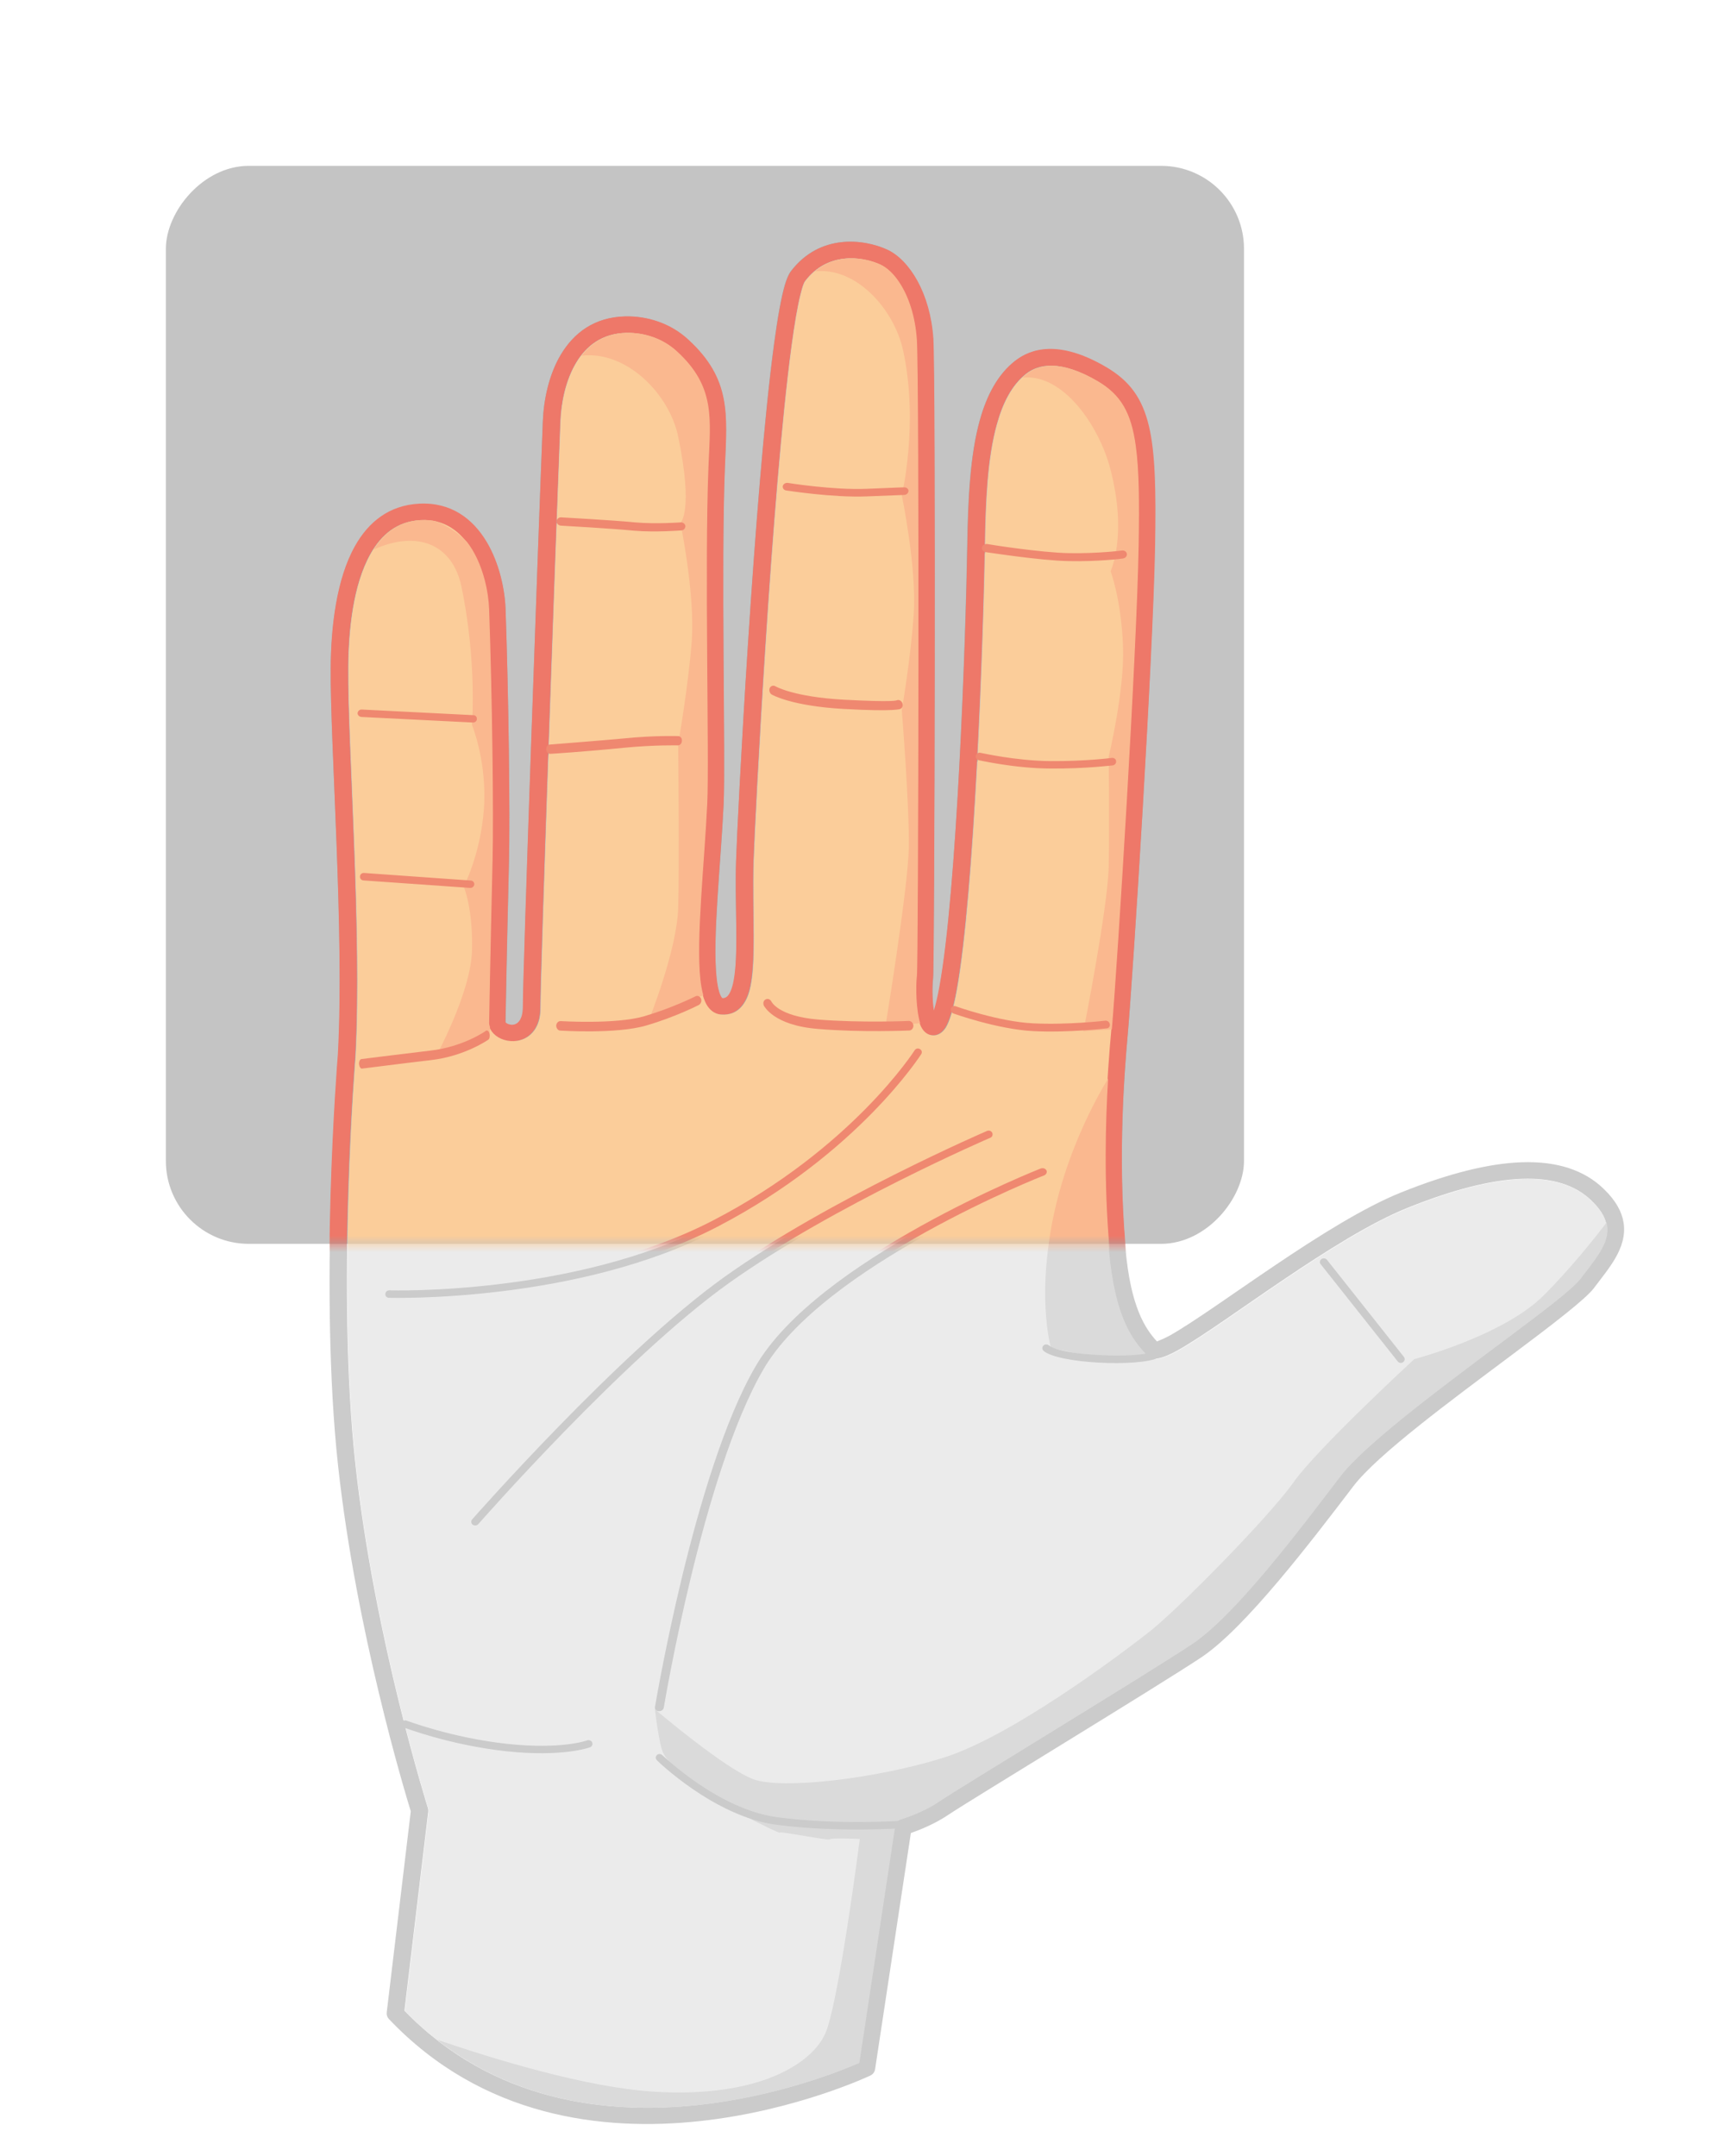 <svg width="104" height="130" viewBox="0 0 104 130" fill="none" xmlns="http://www.w3.org/2000/svg">
<mask id="mask0" mask-type="alpha" maskUnits="userSpaceOnUse" x="0" y="0" width="104" height="130">
<rect width="104" height="130" rx="5" transform="matrix(-1 0 0 1 104 0)" fill="#EFEFEF"/>
</mask>
<g mask="url(#mask0)">
<rect width="65" height="65" rx="5" transform="matrix(1 0 0 -1 10 75)" fill="#C4C4C4"/>
<g opacity="0.3">
<path fill-rule="evenodd" clip-rule="evenodd" d="M43.552 60.316L43.558 60.316C43.735 60.323 43.857 60.229 43.952 60.08C44.124 59.806 44.219 59.404 44.286 58.913C44.514 57.201 44.297 54.53 44.377 51.986C44.456 49.386 45.47 29.598 46.663 20.741C46.875 19.16 47.096 17.922 47.315 17.178C47.429 16.79 47.555 16.516 47.672 16.363C49.424 14.058 52.087 14.413 53.484 15.057C54.831 15.691 56.072 17.714 56.254 20.434C56.408 22.935 56.346 58.3 56.252 59.094C56.2 59.514 56.195 60.397 56.298 61.069C56.414 60.7 56.525 60.217 56.63 59.64C57.697 53.791 58.216 38.602 58.31 32.915C58.354 30.222 58.468 27.503 59.065 25.353C59.489 23.828 60.16 22.582 61.179 21.783C62.126 21.041 63.813 20.48 66.67 22.16C68.058 22.981 68.836 24.005 69.248 25.732C69.627 27.332 69.678 29.579 69.622 32.931C69.508 39.673 68.311 58.811 67.98 62.538C67.802 64.545 67.376 69.767 67.851 75.243C68.163 78.828 69.052 80.116 69.751 80.885C69.912 80.823 70.255 80.682 70.552 80.515C73.393 78.906 79.998 73.694 84.469 71.902C87.318 70.759 89.751 70.146 91.749 70.081C93.867 70.01 95.516 70.549 96.689 71.687C97.441 72.411 97.787 73.091 97.886 73.729C98.004 74.483 97.777 75.193 97.379 75.879C97.031 76.482 96.546 77.066 96.108 77.654C95.612 78.326 93.543 79.907 91.067 81.76C87.479 84.444 83.023 87.729 81.587 89.622C79.125 92.852 75.105 98.138 72.452 99.916C69.82 101.672 58.31 108.653 57.197 109.413C56.357 109.985 55.402 110.357 54.916 110.524L52.758 124.774C52.733 124.935 52.626 125.076 52.473 125.149C52.473 125.149 48.042 127.259 42.214 127.893C36.344 128.531 29.073 127.673 23.447 121.74C23.345 121.635 23.298 121.492 23.315 121.35L24.766 109.213C24.432 108.132 21.478 98.399 20.384 88.389C19.241 77.928 20.351 64.085 20.383 63.699C20.779 56.299 19.905 44.948 19.941 40.283C19.959 37.894 20.275 34.965 21.409 32.954C22.23 31.498 23.467 30.504 25.269 30.409C27.194 30.307 28.502 31.323 29.328 32.698C30.101 33.986 30.438 35.591 30.479 36.767C30.665 42.045 30.758 49.144 30.688 52.012C30.554 57.57 30.485 61.474 30.48 61.763C30.491 61.775 30.527 61.813 30.553 61.83C30.618 61.871 30.698 61.9 30.783 61.914C31.166 61.977 31.529 61.676 31.53 60.832C31.529 58.616 32.425 33.043 32.725 25.411C32.775 24.124 33.086 22.596 33.817 21.378C34.593 20.084 35.825 19.129 37.686 19.085C39.001 19.056 40.401 19.484 41.482 20.485C44.073 22.866 43.828 24.994 43.699 28.143C43.453 34.175 43.751 45.839 43.624 48.569C43.458 52.111 42.945 56.664 43.205 59.077C43.254 59.532 43.327 59.901 43.447 60.157C43.471 60.206 43.496 60.251 43.525 60.287C43.532 60.296 43.544 60.308 43.552 60.316ZM51.761 124.366L53.924 110.079C53.954 109.888 54.097 109.729 54.292 109.674C54.292 109.674 55.542 109.314 56.587 108.6C57.7 107.84 69.217 100.857 71.85 99.1C74.438 97.365 78.336 92.188 80.738 89.037C82.206 87.1 86.75 83.72 90.42 80.974C92.783 79.207 94.779 77.72 95.253 77.077C95.613 76.595 96.006 76.117 96.321 75.627C96.639 75.131 96.883 74.628 96.869 74.088C96.855 73.556 96.582 73.004 95.943 72.388C94.958 71.433 93.562 71.019 91.786 71.078C89.889 71.141 87.58 71.737 84.876 72.822C80.443 74.599 73.904 79.778 71.088 81.372C70.501 81.705 70.042 81.886 69.763 81.913C69.452 81.943 69.239 81.84 69.104 81.695C68.318 80.865 67.173 79.544 66.807 75.325C66.326 69.778 66.756 64.487 66.935 62.454C67.266 58.736 68.46 39.642 68.575 32.915C68.618 30.309 68.601 28.391 68.402 26.93C68.128 24.908 67.503 23.828 66.117 23.008C63.888 21.697 62.585 21.974 61.844 22.554C60.978 23.234 60.439 24.311 60.078 25.609C59.5 27.69 59.4 30.324 59.358 32.931C59.263 38.651 58.735 53.929 57.663 59.811C57.46 60.922 57.223 61.719 56.983 62.099C56.76 62.453 56.477 62.572 56.239 62.571C55.963 62.572 55.673 62.418 55.49 62.041C55.169 61.38 55.127 59.66 55.21 58.98C55.305 58.19 55.361 22.983 55.209 20.495C55.115 19.094 54.721 17.897 54.166 17.048C53.83 16.533 53.439 16.15 53.023 15.954C51.944 15.457 49.876 15.164 48.522 16.946C48.421 17.079 48.337 17.366 48.236 17.769C48.056 18.498 47.877 19.562 47.702 20.867C46.514 29.698 45.504 49.422 45.423 52.015C45.33 55.051 45.626 58.261 45.154 59.886C44.875 60.85 44.327 61.343 43.52 61.313C43.159 61.309 42.849 61.142 42.614 60.787C42.396 60.456 42.241 59.902 42.163 59.178C41.899 56.733 42.409 52.117 42.577 48.524C42.705 45.796 42.406 34.135 42.652 28.106C42.767 25.276 43.081 23.342 40.753 21.202C39.886 20.399 38.763 20.059 37.712 20.084C36.272 20.117 35.327 20.87 34.726 21.873C34.08 22.951 33.816 24.308 33.772 25.449C33.473 33.072 32.577 58.619 32.577 60.832C32.578 61.844 32.189 62.397 31.753 62.675C31.258 62.991 30.649 62.977 30.191 62.777C29.721 62.572 29.432 62.178 29.432 61.781C29.432 61.777 29.431 61.775 29.432 61.772C29.432 61.772 29.501 57.777 29.641 51.99C29.709 49.132 29.617 42.059 29.432 36.801C29.396 35.759 29.104 34.335 28.419 33.194C27.786 32.14 26.803 31.328 25.328 31.405C23.918 31.48 22.974 32.288 22.332 33.427C21.271 35.308 21.005 38.055 20.988 40.29C20.954 44.964 21.826 56.341 21.428 63.756C21.428 63.76 21.427 63.765 21.428 63.769C21.428 63.769 20.275 77.754 21.426 88.285C22.576 98.809 25.8 109.024 25.8 109.024C25.821 109.09 25.827 109.157 25.819 109.225L24.383 121.237C29.716 126.733 36.564 127.502 42.095 126.901C46.935 126.374 50.779 124.797 51.761 124.366Z" fill="#4F4F4F"/>
<path fill-rule="evenodd" clip-rule="evenodd" d="M51.782 124.386L53.944 110.099C53.975 109.908 54.118 109.748 54.313 109.693C54.313 109.693 55.562 109.334 56.608 108.621C57.722 107.861 69.238 100.875 71.871 99.118C74.459 97.386 78.358 92.208 80.759 89.055C82.228 87.12 86.77 83.739 90.44 80.994C92.804 79.227 94.798 77.738 95.274 77.096C95.634 76.614 96.028 76.137 96.341 75.646C96.661 75.151 96.903 74.648 96.889 74.108C96.875 73.576 96.603 73.022 95.965 72.406C94.98 71.452 93.582 71.038 91.805 71.098C89.909 71.161 87.601 71.756 84.897 72.841C80.465 74.619 73.926 79.796 71.109 81.392C70.522 81.723 70.063 81.906 69.785 81.933C69.472 81.961 69.26 81.859 69.125 81.715C68.338 80.884 67.194 79.563 66.828 75.345C66.346 69.798 66.776 64.505 66.957 62.474C67.287 58.754 68.481 39.66 68.594 32.933C68.638 30.328 68.622 28.409 68.424 26.951C68.148 24.928 67.524 23.848 66.137 23.027C63.909 21.716 62.605 21.994 61.865 22.574C60.998 23.253 60.459 24.33 60.099 25.628C59.521 27.709 59.422 30.343 59.378 32.949C59.284 38.672 58.756 53.949 57.683 59.829C57.48 60.943 57.243 61.737 57.004 62.12C56.781 62.471 56.497 62.592 56.261 62.592C55.983 62.592 55.694 62.437 55.51 62.06C55.191 61.399 55.147 59.679 55.232 58.998C55.325 58.209 55.383 23.001 55.229 20.516C55.136 19.113 54.742 17.918 54.187 17.066C53.851 16.552 53.46 16.17 53.045 15.973C51.966 15.475 49.898 15.184 48.541 16.966C48.442 17.1 48.357 17.386 48.258 17.79C48.076 18.518 47.898 19.58 47.722 20.885C46.533 29.717 45.526 49.443 45.444 52.035C45.35 55.071 45.647 58.28 45.177 59.905C44.896 60.87 44.346 61.362 43.54 61.334C43.179 61.328 42.871 61.16 42.635 60.807C42.417 60.474 42.261 59.921 42.184 59.197C41.919 56.751 42.431 52.135 42.599 48.544C42.726 45.815 42.428 34.155 42.673 28.126C42.789 25.295 43.102 23.36 40.775 21.221C39.908 20.419 38.783 20.078 37.732 20.102C36.294 20.136 35.347 20.891 34.747 21.892C34.101 22.972 33.837 24.327 33.793 25.468C33.493 33.091 32.599 58.639 32.599 60.851C32.599 61.863 32.211 62.416 31.773 62.694C31.278 63.009 30.67 62.995 30.211 62.796C29.743 62.592 29.452 62.196 29.452 61.8C29.452 61.797 29.451 61.795 29.454 61.792C29.454 61.792 29.523 57.797 29.661 52.009C29.729 49.152 29.639 42.079 29.454 36.821C29.416 35.778 29.124 34.354 28.439 33.214C27.806 32.16 26.824 31.348 25.35 31.426C23.938 31.5 22.995 32.307 22.354 33.447C21.292 35.327 21.028 38.074 21.009 40.31C20.976 44.984 21.848 56.361 21.449 63.774C21.449 63.779 21.449 63.785 21.449 63.787C21.449 63.787 20.296 77.772 21.446 88.305C22.599 98.827 25.82 109.043 25.82 109.043C25.842 109.108 25.848 109.177 25.839 109.245L24.403 121.256C29.738 126.753 36.585 127.521 42.118 126.921C46.957 126.394 50.8 124.816 51.782 124.386Z" fill="#BDBDBD"/>
<path fill-rule="evenodd" clip-rule="evenodd" d="M96.862 73.715C96.897 73.848 96.916 73.979 96.919 74.108C96.933 74.648 96.691 75.151 96.372 75.647C96.058 76.137 95.665 76.614 95.304 77.096C94.828 77.738 92.834 79.227 90.471 80.994C86.801 83.739 82.259 87.12 80.79 89.055C78.388 92.208 74.49 97.386 71.901 99.118C69.268 100.875 57.752 107.861 56.638 108.621C55.593 109.334 54.343 109.693 54.343 109.693C54.148 109.748 54.005 109.908 53.975 110.099L51.812 124.386C50.83 124.816 46.987 126.394 42.148 126.921C37.259 127.45 31.344 126.913 26.354 122.989C29.881 124.195 35.361 125.859 39.38 126.119C45.793 126.528 48.943 124.396 49.744 122.643C50.555 120.886 51.837 110.883 51.837 110.883C51.837 110.883 50.044 110.805 50.032 110.907C50.019 111.009 47.039 110.406 47.012 110.498C46.984 110.603 43.515 108.776 43.515 108.776L41.276 107.082C41.276 107.082 40.261 106.272 39.991 105.714C39.719 105.155 39.488 103.069 39.488 103.069C39.488 103.069 43.73 106.676 45.446 107.292C47.16 107.905 52.737 107.268 56.817 106.005C60.902 104.757 67.507 99.8 69.326 98.366C71.131 96.932 76.534 91.43 77.97 89.401C79.403 87.356 85.266 81.951 85.266 81.951C85.266 81.951 90.65 80.546 93.098 78.082C94.685 76.483 96.08 74.739 96.862 73.715ZM66.784 65.195C66.627 67.793 66.525 71.507 66.858 75.345C67.219 79.502 68.335 80.845 69.122 81.678C68.88 81.733 68.569 81.791 68.17 81.849C66.657 82.077 63.361 81.275 63.361 81.275C63.361 81.275 62.393 77.914 63.686 72.671C64.495 69.405 65.868 66.736 66.784 65.195ZM22.524 33.209C23.16 32.197 24.068 31.494 25.38 31.426C25.702 31.408 26.002 31.434 26.28 31.494C27.042 31.809 27.652 32.226 28.148 32.742C28.263 32.892 28.37 33.049 28.47 33.214C29.154 34.354 29.446 35.778 29.485 36.821C29.669 42.079 29.76 49.152 29.691 52.009C29.553 57.797 29.485 61.792 29.485 61.792C29.482 61.795 29.482 61.798 29.482 61.8C29.482 61.897 29.501 61.994 29.534 62.089C29.526 62.233 29.518 62.377 29.509 62.521L26.2 64.015C26.2 64.015 28.368 60.083 28.45 57.496C28.524 54.893 27.952 53.593 27.952 53.593C27.952 53.593 28.956 51.676 29.166 48.937C29.383 46.098 28.45 43.81 28.45 43.81C28.45 43.81 28.758 40.017 27.823 35.479C27.276 32.834 25.113 32.026 22.524 33.209ZM61.631 22.802C61.716 22.723 61.804 22.647 61.895 22.574C62.635 21.994 63.939 21.717 66.168 23.027C67.554 23.848 68.179 24.928 68.454 26.951C68.652 28.409 68.668 30.328 68.624 32.934C68.514 39.518 67.367 57.957 67.01 62.22L65.296 62.338C65.296 62.338 66.767 54.901 66.82 52.382C66.869 49.847 66.82 45.736 66.82 45.736C66.82 45.736 67.777 41.762 67.683 39.094C67.584 36.236 66.932 34.514 66.932 34.514C66.932 34.514 67.975 32.346 66.908 28.291C66.234 25.745 64.11 22.571 61.631 22.802ZM49.125 16.379C50.442 15.26 52.134 15.54 53.075 15.973C53.491 16.17 53.881 16.552 54.217 17.066C54.773 17.918 55.166 19.113 55.26 20.516C55.414 23.001 55.356 58.209 55.262 58.998C55.185 59.617 55.213 61.093 55.461 61.853L53.364 62.054C53.364 62.054 54.718 53.784 54.773 51.265C54.819 48.733 54.352 42.924 54.352 42.924C54.352 42.924 54.899 39.739 55.072 37.073C55.254 34.312 54.352 29.919 54.352 29.919C54.352 29.919 55.381 25.625 54.44 21.2C53.906 18.691 51.628 16.112 49.125 16.379ZM35.056 21.48C35.658 20.689 36.528 20.131 37.763 20.102C38.814 20.078 39.939 20.419 40.805 21.221C43.133 23.36 42.819 25.295 42.704 28.126C42.459 34.155 42.756 45.815 42.629 48.544C42.462 52.135 41.95 56.752 42.214 59.197C42.252 59.564 42.313 59.887 42.39 60.159L39.122 61.635C39.122 61.635 40.794 57.475 40.877 54.888C40.954 52.285 40.877 44.958 40.877 44.958C40.877 44.958 41.482 41.513 41.691 38.771C41.908 35.935 41.012 31.599 41.012 31.599C41.012 31.599 41.812 30.915 40.877 26.377C40.346 23.8 37.768 21.169 35.056 21.48Z" fill="#828282"/>
<path d="M21.786 43.331C21.653 43.319 21.549 43.212 21.557 43.097C21.569 42.971 21.681 42.872 21.814 42.883L28.528 43.222C28.652 43.218 28.756 43.325 28.745 43.451C28.745 43.581 28.637 43.668 28.5 43.669L21.786 43.331Z" fill="#4F4F4F"/>
<path d="M21.91 53.218C21.781 53.208 21.691 53.104 21.701 52.982C21.701 52.854 21.816 52.757 21.944 52.767L28.381 53.225C28.51 53.235 28.599 53.339 28.589 53.462C28.577 53.584 28.463 53.681 28.334 53.67L21.91 53.218Z" fill="#4F4F4F"/>
<path d="M21.832 64.597C21.749 64.621 21.666 64.492 21.646 64.342C21.63 64.177 21.696 64.04 21.788 64.023C21.788 64.023 23.94 63.751 25.95 63.509C27.917 63.287 29.292 62.323 29.294 62.309C29.372 62.264 29.475 62.34 29.506 62.481C29.546 62.629 29.511 62.806 29.434 62.851C29.423 62.859 28.013 63.847 25.995 64.083C24.017 64.315 21.841 64.604 21.832 64.597Z" fill="#4F4F4F"/>
<path d="M33.779 62.3C33.641 62.302 33.528 62.159 33.526 62C33.539 61.841 33.648 61.728 33.785 61.726C33.8 61.726 37.112 61.932 38.817 61.438C40.55 60.926 41.92 60.227 41.92 60.227C42.044 60.161 42.196 60.224 42.253 60.367C42.31 60.51 42.243 60.686 42.119 60.751C42.119 60.751 40.707 61.482 38.947 61.995C37.16 62.522 33.779 62.3 33.779 62.3Z" fill="#4F4F4F"/>
<path d="M33.177 45.562C33.043 45.563 32.934 45.455 32.92 45.3C32.918 45.144 33.01 45.003 33.144 45.002C33.157 45.001 36.712 44.718 37.621 44.629C39.466 44.44 40.87 44.489 40.87 44.489C41.004 44.488 41.113 44.611 41.102 44.767C41.103 44.922 40.997 45.049 40.864 45.05C40.864 45.05 39.472 45.016 37.667 45.19C35.048 45.451 33.19 45.562 33.177 45.562Z" fill="#4F4F4F"/>
<path d="M33.806 31.761C33.657 31.749 33.538 31.624 33.55 31.485C33.565 31.36 33.682 31.248 33.83 31.26C33.844 31.259 37.021 31.437 38.282 31.564C39.515 31.677 41.011 31.565 41.011 31.565C41.159 31.549 41.294 31.645 41.311 31.783C41.313 31.922 41.21 32.049 41.061 32.05C41.047 32.05 39.506 32.178 38.214 32.065C36.967 31.939 33.806 31.761 33.806 31.761Z" fill="#4F4F4F"/>
<path d="M47.381 29.634C47.243 29.613 47.153 29.491 47.179 29.367C47.206 29.242 47.345 29.158 47.482 29.177C47.482 29.177 50.216 29.619 52.238 29.534C54.345 29.442 54.493 29.446 54.493 29.446C54.639 29.438 54.754 29.541 54.755 29.659C54.746 29.793 54.64 29.896 54.495 29.904C54.495 29.904 54.247 29.911 52.24 29.992C50.159 30.078 47.395 29.63 47.381 29.634Z" fill="#4F4F4F"/>
<path d="M46.523 41.979C46.392 41.911 46.337 41.729 46.39 41.588C46.449 41.463 46.593 41.4 46.725 41.47C46.725 41.47 47.797 42.117 50.84 42.286C53.897 42.453 54.041 42.326 54.041 42.326C54.158 42.269 54.317 42.333 54.38 42.481C54.443 42.629 54.392 42.785 54.275 42.842C54.275 42.842 54.013 43.025 50.853 42.847C47.681 42.671 46.523 41.979 46.523 41.979Z" fill="#4F4F4F"/>
<path d="M46.038 60.791C45.978 60.641 46.016 60.472 46.15 60.414C46.281 60.342 46.427 60.413 46.497 60.545C46.497 60.545 46.893 61.43 49.315 61.633C51.9 61.839 54.75 61.72 54.765 61.717C54.908 61.708 55.034 61.831 55.051 61.99C55.056 62.151 54.952 62.284 54.809 62.294C54.809 62.294 51.901 62.422 49.314 62.2C46.585 61.989 46.051 60.789 46.038 60.791Z" fill="#4F4F4F"/>
<path d="M57.468 61.268C57.344 61.225 57.281 61.09 57.312 60.969C57.343 60.847 57.463 60.785 57.588 60.827C57.588 60.827 60.172 61.758 62.247 61.861C64.338 61.969 66.6 61.702 66.6 61.702C66.73 61.681 66.851 61.77 66.885 61.904C66.912 62.026 66.842 62.154 66.704 62.163C66.704 62.163 64.392 62.441 62.271 62.333C60.123 62.224 57.485 61.274 57.468 61.268Z" fill="#4F4F4F"/>
<path d="M58.989 45.95C58.863 45.913 58.782 45.796 58.814 45.664C58.839 45.55 58.974 45.467 59.101 45.503C59.114 45.496 61.198 45.985 63.302 46.001C65.436 46.016 66.99 45.81 66.99 45.81C67.128 45.782 67.256 45.875 67.266 46.001C67.287 46.118 67.19 46.242 67.064 46.262C67.058 46.251 65.481 46.468 63.298 46.45C61.121 46.442 59.001 45.944 58.989 45.95Z" fill="#4F4F4F"/>
<path d="M59.398 33.361C59.249 33.333 59.164 33.21 59.188 33.077C59.212 32.945 59.358 32.855 59.501 32.872C59.507 32.883 62.731 33.399 64.443 33.425C66.173 33.455 67.631 33.265 67.631 33.265C67.772 33.252 67.902 33.335 67.917 33.48C67.924 33.61 67.823 33.723 67.69 33.746C67.676 33.753 66.187 33.945 64.417 33.905C62.654 33.876 59.41 33.355 59.398 33.361Z" fill="#4F4F4F"/>
<path d="M28.83 91.907C28.751 91.996 28.59 92.007 28.495 91.931C28.401 91.856 28.382 91.717 28.469 91.611C28.49 91.592 37.318 81.536 43.654 77.011C49.99 72.487 59.464 68.376 59.489 68.369C59.609 68.319 59.75 68.368 59.802 68.483C59.854 68.597 59.803 68.731 59.695 68.777C59.657 68.789 50.222 72.888 43.94 77.37C37.644 81.855 28.861 91.872 28.83 91.907Z" fill="#4F4F4F"/>
<path d="M40.016 102.981C39.989 103.109 39.85 103.189 39.714 103.179C39.564 103.172 39.46 103.059 39.488 102.93C39.497 102.891 41.837 88.79 45.541 82.406C49.255 75.972 62.668 70.663 62.71 70.646C62.852 70.591 63.007 70.636 63.066 70.754C63.126 70.861 63.055 71.007 62.927 71.059C62.883 71.064 49.642 76.316 46.013 82.589C42.346 88.918 40.027 102.941 40.016 102.981Z" fill="#4F4F4F"/>
<path d="M62.923 81.459C62.819 81.371 62.815 81.233 62.907 81.134C62.989 81.049 63.133 81.044 63.236 81.12C63.593 81.43 64.886 81.641 66.253 81.705C67.675 81.788 69.142 81.715 69.664 81.465C69.775 81.401 69.912 81.447 69.978 81.553C70.032 81.66 69.998 81.802 69.873 81.855C69.291 82.15 67.722 82.247 66.22 82.161C64.772 82.082 63.368 81.833 62.923 81.459Z" fill="#4F4F4F"/>
<path d="M79.625 76.228C79.547 76.137 79.568 75.995 79.665 75.921C79.774 75.846 79.921 75.866 79.999 75.958L84.641 81.817C84.72 81.921 84.699 82.061 84.59 82.136C84.495 82.21 84.347 82.191 84.267 82.087L79.625 76.228Z" fill="#4F4F4F"/>
<path d="M24.352 104.162C24.227 104.114 24.171 103.983 24.223 103.875C24.273 103.756 24.398 103.704 24.523 103.752C24.536 103.75 27.202 104.779 30.561 105.148C33.905 105.506 35.4 104.939 35.4 104.939C35.526 104.899 35.667 104.958 35.709 105.078C35.749 105.187 35.687 105.319 35.561 105.36C35.561 105.36 33.951 105.965 30.514 105.593C27.088 105.22 24.352 104.162 24.352 104.162Z" fill="#4F4F4F"/>
<path d="M39.606 106.138C39.515 106.048 39.511 105.91 39.604 105.824C39.698 105.737 39.845 105.745 39.935 105.834C39.949 105.833 43.29 109.108 46.873 109.575C50.498 110.063 54.444 109.784 54.457 109.782C54.588 109.779 54.706 109.866 54.708 109.991C54.725 110.115 54.62 110.227 54.489 110.231C54.477 110.232 50.49 110.516 46.799 110.024C43.07 109.535 39.608 106.151 39.606 106.138Z" fill="#4F4F4F"/>
<path d="M23.459 78.256C23.327 78.258 23.221 78.145 23.232 78.032C23.229 77.907 23.334 77.805 23.466 77.803C23.506 77.81 34.654 78.136 43.013 73.765C51.373 69.407 55.113 63.509 55.125 63.495C55.19 63.388 55.33 63.346 55.445 63.42C55.559 63.481 55.589 63.616 55.525 63.724C55.513 63.738 51.72 69.742 43.236 74.166C34.765 78.588 23.484 78.253 23.459 78.256Z" fill="#4F4F4F"/>
</g>
<mask id="mask1" mask-type="alpha" maskUnits="userSpaceOnUse" x="10" y="10" width="65" height="65">
<rect width="65" height="65" rx="5" transform="matrix(-1 0 0 1 75 10)" fill="#C4C4C4"/>
</mask>
<g mask="url(#mask1)">
<path fill-rule="evenodd" clip-rule="evenodd" d="M43.55 60.183L43.555 60.184C43.733 60.19 43.855 60.097 43.95 59.948C44.122 59.675 44.218 59.274 44.285 58.785C44.514 57.078 44.297 54.415 44.378 51.878C44.459 49.285 45.48 29.555 46.677 20.724C46.889 19.148 47.111 17.913 47.331 17.172C47.445 16.784 47.571 16.511 47.688 16.358C49.441 14.06 52.106 14.413 53.503 15.055C54.85 15.687 56.091 17.703 56.272 20.415C56.425 22.908 56.35 58.169 56.255 58.961C56.203 59.379 56.197 60.26 56.301 60.929C56.417 60.562 56.528 60.081 56.633 59.505C57.703 53.673 58.228 38.529 58.324 32.858C58.369 30.173 58.484 27.462 59.083 25.319C59.507 23.798 60.179 22.555 61.198 21.758C62.146 21.018 63.834 20.457 66.691 22.132C68.08 22.951 68.858 23.971 69.269 25.692C69.648 27.288 69.698 29.529 69.641 32.87C69.524 39.592 68.319 58.674 67.987 62.391C67.808 64.392 67.379 69.598 67.853 75.058C68.163 78.632 69.052 79.916 69.751 80.683C69.913 80.621 70.256 80.48 70.553 80.313C73.396 78.708 80.006 73.51 84.479 71.721C87.329 70.58 89.764 69.968 91.762 69.903C93.881 69.832 95.531 70.369 96.704 71.503C97.455 72.225 97.802 72.902 97.901 73.538C98.019 74.29 97.791 74.998 97.392 75.682C97.043 76.283 96.559 76.866 96.12 77.452C95.624 78.122 93.553 79.7 91.076 81.548C87.486 84.225 83.026 87.502 81.589 89.39C79.125 92.612 75.101 97.883 72.447 99.657C69.813 101.409 58.295 108.373 57.181 109.131C56.341 109.701 55.386 110.072 54.899 110.24L52.735 124.448C52.709 124.609 52.603 124.749 52.45 124.822C52.45 124.822 48.016 126.927 42.186 127.562C36.313 128.2 29.039 127.347 23.413 121.434C23.312 121.328 23.264 121.186 23.282 121.044L24.738 108.943C24.404 107.865 21.452 98.162 20.362 88.182C19.222 77.752 20.338 63.949 20.37 63.565C20.769 56.186 19.899 44.868 19.937 40.218C19.955 37.835 20.273 34.915 21.409 32.91C22.23 31.458 23.468 30.466 25.271 30.37C27.197 30.269 28.504 31.281 29.33 32.652C30.103 33.935 30.439 35.536 30.48 36.709C30.665 41.971 30.755 49.049 30.684 51.908C30.548 57.45 30.477 61.343 30.472 61.631C30.483 61.643 30.519 61.68 30.545 61.698C30.61 61.739 30.69 61.767 30.775 61.782C31.158 61.844 31.521 61.544 31.522 60.702C31.523 58.493 32.428 32.995 32.731 25.385C32.782 24.102 33.094 22.578 33.825 21.363C34.602 20.073 35.836 19.12 37.697 19.076C39.012 19.047 40.413 19.473 41.494 20.47C44.085 22.843 43.839 24.965 43.709 28.106C43.461 34.119 43.754 45.749 43.627 48.471C43.459 52.003 42.944 56.543 43.203 58.948C43.252 59.402 43.325 59.77 43.444 60.025C43.468 60.074 43.494 60.118 43.523 60.155C43.53 60.164 43.541 60.175 43.55 60.183ZM51.737 124.042L53.907 109.797C53.937 109.605 54.08 109.447 54.275 109.392C54.275 109.392 55.526 109.033 56.571 108.321C57.686 107.563 69.21 100.596 71.844 98.843C74.434 97.113 78.336 91.95 80.74 88.807C82.209 86.876 86.756 83.504 90.429 80.764C92.793 79.002 94.791 77.519 95.265 76.878C95.625 76.396 96.018 75.919 96.334 75.431C96.653 74.937 96.897 74.435 96.883 73.897C96.869 73.366 96.597 72.816 95.957 72.202C94.972 71.25 93.575 70.838 91.799 70.897C89.901 70.96 87.591 71.556 84.885 72.639C80.45 74.412 73.907 79.578 71.089 81.168C70.501 81.5 70.042 81.681 69.763 81.708C69.452 81.737 69.239 81.635 69.104 81.491C68.318 80.664 67.173 79.346 66.809 75.14C66.329 69.609 66.761 64.335 66.942 62.307C67.273 58.6 68.476 39.562 68.593 32.855C68.637 30.257 68.621 28.344 68.423 26.888C68.149 24.872 67.524 23.794 66.138 22.977C63.908 21.671 62.605 21.948 61.864 22.527C60.996 23.204 60.457 24.279 60.096 25.573C59.516 27.648 59.415 30.274 59.372 32.874C59.275 38.577 58.741 53.81 57.666 59.675C57.463 60.783 57.226 61.578 56.985 61.957C56.762 62.31 56.479 62.428 56.241 62.428C55.965 62.429 55.675 62.275 55.492 61.9C55.171 61.24 55.13 59.525 55.213 58.847C55.308 58.06 55.378 22.957 55.226 20.476C55.133 19.079 54.739 17.886 54.185 17.04C53.848 16.526 53.458 16.145 53.041 15.949C51.962 15.454 49.894 15.162 48.538 16.94C48.437 17.073 48.353 17.358 48.252 17.761C48.071 18.488 47.892 19.548 47.716 20.85C46.524 29.654 45.507 49.321 45.425 51.906C45.33 54.933 45.626 58.133 45.153 59.754C44.873 60.716 44.325 61.207 43.517 61.178C43.156 61.173 42.846 61.007 42.611 60.653C42.394 60.323 42.238 59.771 42.16 59.05C41.898 56.612 42.41 52.009 42.579 48.427C42.708 45.707 42.413 34.08 42.662 28.069C42.778 25.247 43.092 23.319 40.765 21.186C39.898 20.385 38.774 20.047 37.722 20.072C36.282 20.105 35.337 20.857 34.734 21.857C34.088 22.932 33.823 24.285 33.779 25.422C33.477 33.023 32.571 58.495 32.571 60.702C32.571 61.711 32.181 62.262 31.745 62.539C31.25 62.855 30.64 62.841 30.182 62.642C29.713 62.437 29.423 62.045 29.424 61.649C29.423 61.645 29.423 61.643 29.424 61.64C29.424 61.64 29.494 57.657 29.637 51.886C29.706 49.037 29.616 41.985 29.433 36.743C29.397 35.703 29.105 34.284 28.421 33.147C27.788 32.096 26.805 31.286 25.329 31.364C23.919 31.439 22.974 32.246 22.331 33.381C21.269 35.257 21.003 37.996 20.985 40.224C20.948 44.885 21.817 56.227 21.416 63.621C21.416 63.625 21.415 63.63 21.416 63.634C21.416 63.634 20.257 77.578 21.404 88.078C22.551 98.57 25.773 108.754 25.773 108.754C25.793 108.82 25.799 108.887 25.791 108.954L24.35 120.931C29.683 126.41 36.534 127.174 42.067 126.573C46.91 126.045 50.755 124.472 51.737 124.042Z" fill="#EE7869"/>
<path fill-rule="evenodd" clip-rule="evenodd" d="M51.799 124.038L53.963 109.795C53.993 109.604 54.136 109.445 54.331 109.39C54.331 109.39 55.581 109.032 56.627 108.321C57.742 107.563 69.263 100.598 71.897 98.847C74.487 97.12 78.388 91.958 80.791 88.814C82.26 86.886 86.805 83.514 90.476 80.778C92.841 79.017 94.836 77.532 95.312 76.892C95.673 76.411 96.067 75.936 96.38 75.447C96.7 74.953 96.942 74.451 96.928 73.913C96.914 73.382 96.642 72.831 96.003 72.216C95.018 71.265 93.62 70.852 91.842 70.912C89.945 70.975 87.636 71.568 84.93 72.65C80.496 74.422 73.954 79.584 71.135 81.175C70.549 81.505 70.089 81.688 69.811 81.714C69.497 81.743 69.285 81.641 69.15 81.497C68.363 80.668 67.218 79.351 66.852 75.146C66.371 69.616 66.8 64.34 66.982 62.314C67.312 58.606 68.506 39.57 68.619 32.864C68.663 30.266 68.647 28.353 68.449 26.9C68.174 24.882 67.549 23.805 66.161 22.988C63.932 21.681 62.627 21.958 61.887 22.535C61.02 23.212 60.48 24.286 60.12 25.58C59.542 27.655 59.443 30.282 59.399 32.879C59.305 38.584 58.777 53.815 57.703 59.677C57.499 60.788 57.263 61.58 57.023 61.962C56.8 62.312 56.517 62.432 56.28 62.432C56.002 62.432 55.713 62.278 55.529 61.901C55.209 61.243 55.165 59.528 55.251 58.849C55.344 58.062 55.402 22.961 55.248 20.484C55.154 19.086 54.761 17.894 54.205 17.044C53.869 16.532 53.478 16.151 53.062 15.955C51.984 15.458 49.914 15.168 48.557 16.945C48.458 17.078 48.372 17.363 48.273 17.766C48.092 18.492 47.913 19.551 47.737 20.852C46.548 29.657 45.54 49.323 45.458 51.908C45.364 54.934 45.661 58.133 45.191 59.753C44.91 60.715 44.359 61.206 43.553 61.177C43.192 61.172 42.884 61.005 42.647 60.652C42.43 60.32 42.273 59.769 42.196 59.047C41.932 56.609 42.444 52.007 42.612 48.426C42.738 45.706 42.441 34.081 42.686 28.07C42.801 25.248 43.115 23.319 40.787 21.187C39.92 20.387 38.794 20.047 37.743 20.071C36.303 20.105 35.356 20.858 34.756 21.856C34.109 22.933 33.845 24.284 33.801 25.421C33.501 33.02 32.606 58.491 32.606 60.697C32.606 61.705 32.218 62.257 31.781 62.534C31.285 62.847 30.677 62.834 30.217 62.636C29.749 62.432 29.458 62.037 29.458 61.643C29.458 61.64 29.458 61.637 29.46 61.635C29.46 61.635 29.529 57.652 29.667 51.882C29.736 49.033 29.645 41.982 29.46 36.739C29.422 35.699 29.13 34.28 28.445 33.143C27.812 32.093 26.829 31.282 25.354 31.361C23.942 31.434 22.998 32.239 22.356 33.376C21.294 35.25 21.03 37.989 21.011 40.218C20.977 44.877 21.85 56.22 21.451 63.611C21.451 63.616 21.451 63.621 21.451 63.624C21.451 63.624 20.298 77.566 21.448 88.067C22.601 98.557 25.825 108.742 25.825 108.742C25.846 108.807 25.852 108.875 25.844 108.943L24.407 120.918C29.744 126.398 36.595 127.164 42.13 126.565C46.971 126.04 50.817 124.467 51.799 124.038Z" fill="#FBCD9A"/>
<path fill-rule="evenodd" clip-rule="evenodd" d="M96.9 73.521C96.936 73.654 96.955 73.785 96.958 73.913C96.971 74.451 96.729 74.953 96.41 75.447C96.096 75.936 95.703 76.411 95.342 76.892C94.866 77.532 92.87 79.017 90.506 80.778C86.834 83.514 82.29 86.886 80.82 88.814C78.417 91.959 74.517 97.12 71.927 98.847C69.293 100.598 57.771 107.563 56.657 108.321C55.611 109.032 54.361 109.39 54.361 109.39C54.166 109.445 54.022 109.604 53.992 109.795L51.829 124.038C50.846 124.467 47.001 126.04 42.16 126.565C37.268 127.093 31.351 126.558 26.358 122.645C29.886 123.847 35.369 125.507 39.391 125.766C45.806 126.173 48.958 124.049 49.759 122.3C50.571 120.549 51.853 110.577 51.853 110.577C51.853 110.577 50.059 110.498 50.048 110.6C50.034 110.702 47.053 110.101 47.026 110.192C46.998 110.297 43.527 108.475 43.527 108.475L41.287 106.787C41.287 106.787 40.271 105.979 40.002 105.423C39.729 104.866 39.498 102.786 39.498 102.786C39.498 102.786 43.742 106.382 45.46 106.996C47.174 107.608 52.754 106.973 56.835 105.713C60.923 104.469 67.531 99.527 69.351 98.097C71.156 96.668 76.562 91.182 77.999 89.159C79.433 87.121 85.298 81.732 85.298 81.732C85.298 81.732 90.685 80.331 93.135 77.875C94.723 76.281 96.118 74.543 96.9 73.521ZM66.808 65.027C66.651 67.617 66.549 71.32 66.882 75.146C67.242 79.291 68.36 80.629 69.147 81.46C68.905 81.515 68.594 81.573 68.195 81.63C66.681 81.858 63.383 81.058 63.383 81.058C63.383 81.058 62.415 77.707 63.708 72.481C64.517 69.224 65.891 66.564 66.808 65.027ZM22.526 33.138C23.162 32.129 24.07 31.429 25.383 31.361C25.705 31.343 26.005 31.369 26.283 31.429C27.046 31.742 27.657 32.158 28.152 32.673C28.268 32.822 28.375 32.979 28.474 33.143C29.16 34.28 29.451 35.699 29.49 36.739C29.674 41.982 29.765 49.033 29.696 51.882C29.559 57.652 29.49 61.635 29.49 61.635C29.487 61.638 29.487 61.64 29.487 61.643C29.487 61.739 29.506 61.836 29.54 61.93C29.531 62.074 29.523 62.218 29.515 62.361L26.204 63.851C26.204 63.851 28.372 59.931 28.455 57.351C28.529 54.756 27.957 53.46 27.957 53.46C27.957 53.46 28.962 51.55 29.171 48.819C29.388 45.988 28.455 43.707 28.455 43.707C28.455 43.707 28.763 39.925 27.828 35.401C27.28 32.764 25.116 31.959 22.526 33.138ZM61.652 22.763C61.737 22.684 61.826 22.609 61.916 22.535C62.657 21.958 63.962 21.681 66.191 22.988C67.578 23.806 68.203 24.882 68.478 26.9C68.677 28.353 68.693 30.266 68.649 32.864C68.539 39.429 67.391 57.811 67.033 62.061L65.319 62.178C65.319 62.178 66.791 54.764 66.843 52.253C66.893 49.725 66.843 45.628 66.843 45.628C66.843 45.628 67.801 41.666 67.707 39.005C67.609 36.157 66.956 34.44 66.956 34.44C66.956 34.44 67.999 32.278 66.931 28.235C66.257 25.698 64.132 22.533 61.652 22.763ZM49.14 16.36C50.458 15.244 52.151 15.524 53.092 15.955C53.508 16.151 53.899 16.532 54.234 17.045C54.79 17.894 55.184 19.086 55.278 20.484C55.432 22.961 55.374 58.062 55.28 58.849C55.203 59.466 55.231 60.937 55.479 61.695L53.381 61.896C53.381 61.896 54.735 53.651 54.791 51.139C54.837 48.615 54.369 42.823 54.369 42.823C54.369 42.823 54.917 39.648 55.09 36.99C55.272 34.238 54.369 29.858 54.369 29.858C54.369 29.858 55.399 25.577 54.457 21.166C53.923 18.665 51.644 16.093 49.14 16.36ZM35.064 21.445C35.666 20.656 36.536 20.1 37.772 20.071C38.824 20.047 39.949 20.387 40.816 21.187C43.145 23.319 42.831 25.248 42.715 28.071C42.471 34.081 42.768 45.706 42.641 48.427C42.473 52.007 41.961 56.609 42.225 59.048C42.264 59.413 42.325 59.735 42.402 60.007L39.132 61.478C39.132 61.478 40.805 57.331 40.888 54.751C40.965 52.156 40.888 44.851 40.888 44.851C40.888 44.851 41.493 41.417 41.703 38.684C41.92 35.856 41.023 31.533 41.023 31.533C41.023 31.533 41.824 30.851 40.888 26.328C40.357 23.759 37.778 21.134 35.064 21.445Z" fill="#FAB88F"/>
<path d="M21.789 43.23C21.655 43.217 21.551 43.111 21.559 42.997C21.572 42.871 21.683 42.773 21.816 42.783L28.534 43.122C28.658 43.117 28.762 43.224 28.75 43.35C28.751 43.479 28.643 43.566 28.506 43.566L21.789 43.23Z" fill="#EF8870"/>
<path d="M21.911 53.087C21.782 53.077 21.693 52.973 21.703 52.852C21.702 52.724 21.818 52.627 21.946 52.637L28.386 53.094C28.515 53.104 28.604 53.208 28.594 53.33C28.582 53.452 28.468 53.548 28.339 53.538L21.911 53.087Z" fill="#EF8870"/>
<path d="M21.833 64.432C21.75 64.455 21.667 64.326 21.647 64.177C21.631 64.013 21.697 63.876 21.789 63.859C21.789 63.859 23.942 63.588 25.953 63.347C27.921 63.125 29.296 62.164 29.299 62.15C29.377 62.105 29.48 62.181 29.511 62.322C29.551 62.469 29.516 62.646 29.439 62.691C29.427 62.699 28.017 63.684 25.998 63.919C24.019 64.15 21.842 64.438 21.833 64.432Z" fill="#EF8870"/>
<path d="M33.785 62.142C33.647 62.143 33.535 62.001 33.533 61.842C33.546 61.683 33.654 61.571 33.792 61.569C33.807 61.569 37.12 61.775 38.826 61.281C40.56 60.771 41.931 60.074 41.931 60.074C42.055 60.009 42.206 60.072 42.264 60.214C42.321 60.357 42.254 60.532 42.13 60.597C42.13 60.597 40.717 61.325 38.956 61.837C37.168 62.363 33.785 62.142 33.785 62.142Z" fill="#EF8870"/>
<path d="M33.184 45.454C33.05 45.456 32.941 45.348 32.926 45.193C32.925 45.038 33.017 44.897 33.151 44.895C33.163 44.895 36.721 44.612 37.63 44.524C39.476 44.336 40.881 44.385 40.881 44.385C41.014 44.383 41.124 44.506 41.112 44.661C41.114 44.816 41.008 44.943 40.874 44.944C40.874 44.944 39.482 44.91 37.676 45.083C35.056 45.343 33.197 45.454 33.184 45.454Z" fill="#EF8870"/>
<path d="M33.813 31.695C33.664 31.683 33.545 31.559 33.557 31.42C33.572 31.295 33.689 31.183 33.837 31.195C33.851 31.195 37.029 31.372 38.291 31.498C39.525 31.611 41.022 31.499 41.022 31.499C41.17 31.483 41.305 31.579 41.322 31.717C41.324 31.856 41.221 31.982 41.072 31.983C41.057 31.983 39.516 32.11 38.223 31.998C36.975 31.872 33.813 31.695 33.813 31.695Z" fill="#EF8870"/>
<path d="M47.396 29.573C47.258 29.553 47.168 29.431 47.194 29.308C47.221 29.183 47.36 29.099 47.498 29.118C47.498 29.118 50.232 29.559 52.255 29.474C54.364 29.382 54.512 29.386 54.512 29.386C54.658 29.378 54.773 29.482 54.774 29.599C54.765 29.733 54.659 29.835 54.514 29.843C54.514 29.843 54.266 29.85 52.257 29.931C50.175 30.016 47.41 29.57 47.396 29.573Z" fill="#EF8870"/>
<path d="M46.536 41.882C46.406 41.814 46.35 41.633 46.403 41.492C46.462 41.367 46.606 41.305 46.738 41.375C46.738 41.375 47.811 42.019 50.855 42.189C53.914 42.355 54.058 42.228 54.058 42.228C54.175 42.171 54.334 42.235 54.397 42.382C54.46 42.53 54.409 42.685 54.291 42.742C54.291 42.742 54.03 42.924 50.869 42.747C47.694 42.572 46.536 41.882 46.536 41.882Z" fill="#EF8870"/>
<path d="M46.051 60.637C45.991 60.487 46.03 60.318 46.163 60.261C46.295 60.189 46.44 60.26 46.51 60.392C46.51 60.392 46.907 61.273 49.331 61.477C51.916 61.682 54.768 61.563 54.782 61.56C54.925 61.551 55.052 61.674 55.069 61.832C55.074 61.992 54.969 62.125 54.827 62.136C54.827 62.136 51.917 62.263 49.329 62.042C46.599 61.831 46.065 60.635 46.051 60.637Z" fill="#EF8870"/>
<path d="M57.488 61.112C57.364 61.07 57.301 60.935 57.332 60.813C57.363 60.692 57.483 60.63 57.608 60.672C57.608 60.672 60.193 61.6 62.27 61.703C64.361 61.811 66.625 61.545 66.625 61.545C66.754 61.523 66.876 61.612 66.909 61.746C66.936 61.868 66.867 61.995 66.729 62.005C66.729 62.005 64.415 62.282 62.294 62.173C60.145 62.065 57.505 61.118 57.488 61.112Z" fill="#EF8870"/>
<path d="M59.01 45.84C58.883 45.804 58.802 45.687 58.834 45.556C58.86 45.442 58.995 45.359 59.122 45.395C59.134 45.389 61.219 45.875 63.325 45.892C65.46 45.907 67.015 45.701 67.015 45.701C67.152 45.673 67.281 45.766 67.29 45.891C67.312 46.009 67.214 46.132 67.088 46.152C67.082 46.141 65.504 46.358 63.321 46.34C61.142 46.331 59.021 45.834 59.01 45.84Z" fill="#EF8870"/>
<path d="M59.417 33.291C59.268 33.262 59.183 33.139 59.207 33.007C59.231 32.875 59.378 32.786 59.52 32.802C59.526 32.814 62.752 33.328 64.464 33.353C66.195 33.384 67.654 33.194 67.654 33.194C67.796 33.181 67.925 33.264 67.94 33.408C67.948 33.538 67.847 33.651 67.713 33.674C67.7 33.681 66.21 33.872 64.439 33.832C62.675 33.803 59.43 33.284 59.417 33.291Z" fill="#EF8870"/>
<path d="M28.836 91.658C28.756 91.748 28.595 91.758 28.501 91.683C28.406 91.608 28.387 91.469 28.474 91.364C28.496 91.345 37.327 81.319 43.666 76.808C50.006 72.298 59.484 68.199 59.509 68.192C59.63 68.142 59.77 68.191 59.822 68.305C59.874 68.42 59.823 68.553 59.716 68.599C59.678 68.61 50.238 72.697 43.953 77.165C37.654 81.637 28.866 91.624 28.836 91.658Z" fill="#EF8870"/>
<path d="M40.027 102.698C40 102.827 39.861 102.905 39.725 102.896C39.575 102.889 39.471 102.776 39.499 102.648C39.508 102.609 41.849 88.55 45.555 82.186C49.27 75.772 62.69 70.478 62.732 70.462C62.874 70.407 63.029 70.452 63.089 70.57C63.149 70.676 63.078 70.821 62.95 70.874C62.906 70.879 49.658 76.114 46.028 82.369C42.358 88.678 40.038 102.659 40.027 102.698Z" fill="#EF8870"/>
<path d="M23.461 78.048C23.329 78.05 23.223 77.938 23.233 77.825C23.231 77.7 23.335 77.599 23.468 77.596C23.508 77.603 34.661 77.928 43.024 73.571C51.389 69.226 55.131 63.346 55.143 63.332C55.207 63.225 55.347 63.183 55.462 63.257C55.577 63.318 55.607 63.453 55.542 63.56C55.53 63.574 51.735 69.56 43.248 73.971C34.773 78.379 23.486 78.045 23.461 78.048Z" fill="#EF8870"/>
</g>
</g>
</svg>
